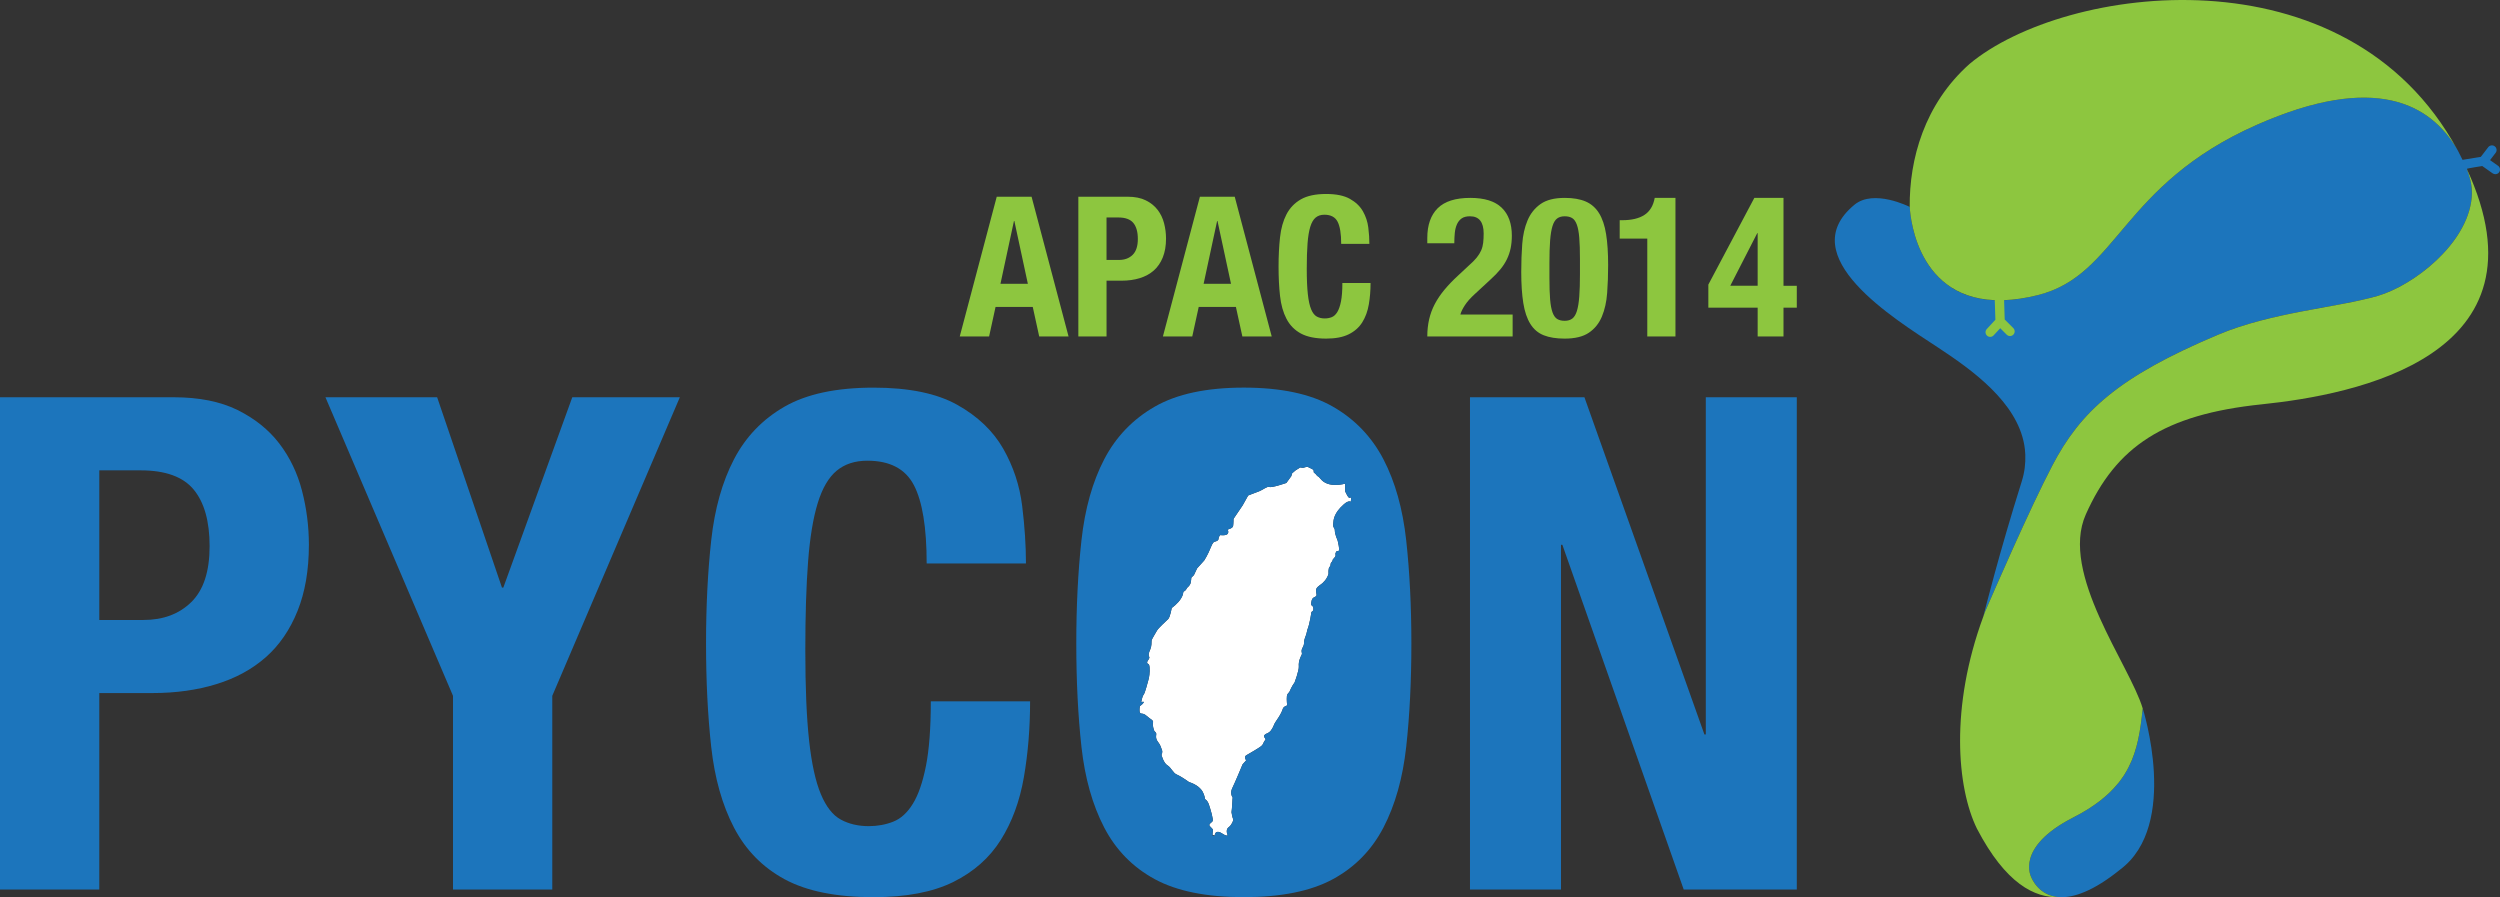 <?xml version="1.0" encoding="utf-8"?>
<!-- Generator: Adobe Illustrator 17.0.0, SVG Export Plug-In . SVG Version: 6.00 Build 0)  -->
<svg version="1.2" baseProfile="tiny" id="Layer_1" xmlns="http://www.w3.org/2000/svg" xmlns:xlink="http://www.w3.org/1999/xlink"
	 x="0px" y="0px" width="354.256px" height="127.128px" viewBox="0 0 354.256 127.128" xml:space="preserve">
<rect x="0" y="0" width="354.256" height="127.128" fill="#333333" stroke="none"/>
<g>
	<g>
		<path fill="#8DC63F" d="M146.177,27.876l5.241,19.801h-4.16l-0.915-4.188h-5.27l-0.915,4.188h-4.16l5.242-19.801H146.177z
			 M145.65,40.217l-1.914-8.902h-0.056l-1.913,8.902H145.65z"/>
		<path fill="#8DC63F" d="M159.793,27.876c1.017,0,1.872,0.172,2.566,0.513c0.693,0.342,1.252,0.791,1.678,1.345
			c0.425,0.555,0.73,1.188,0.915,1.9c0.184,0.712,0.277,1.438,0.277,2.177c0,1.017-0.153,1.904-0.458,2.662
			c-0.305,0.758-0.731,1.377-1.276,1.858c-0.545,0.481-1.206,0.841-1.983,1.082c-0.776,0.24-1.637,0.36-2.579,0.36h-2.135v7.904
			h-3.994V27.876H159.793z M158.573,36.834c0.795,0,1.437-0.24,1.927-0.721c0.489-0.481,0.735-1.23,0.735-2.247
			c0-0.998-0.213-1.757-0.638-2.274c-0.426-0.517-1.137-0.776-2.136-0.776h-1.664v6.018H158.573z"/>
		<path fill="#8DC63F" d="M174.964,27.876l5.241,19.801h-4.16l-0.915-4.188h-5.269l-0.915,4.188h-4.16l5.242-19.801H174.964z
			 M174.437,40.217l-1.914-8.902h-0.055l-1.913,8.902H174.437z"/>
		<path fill="#8DC63F" d="M189.538,31.412c-0.342-0.656-0.966-0.985-1.871-0.985c-0.499,0-0.912,0.134-1.234,0.402
			c-0.324,0.268-0.579,0.703-0.763,1.303c-0.184,0.601-0.315,1.386-0.388,2.358c-0.074,0.97-0.111,2.159-0.111,3.563
			c0,1.498,0.05,2.709,0.153,3.633c0.101,0.925,0.258,1.641,0.471,2.149c0.213,0.509,0.481,0.851,0.805,1.027
			c0.322,0.176,0.698,0.263,1.123,0.263c0.351,0,0.678-0.059,0.984-0.18c0.306-0.12,0.569-0.36,0.79-0.721
			c0.222-0.361,0.397-0.869,0.526-1.526c0.13-0.656,0.195-1.521,0.195-2.593h3.994c0,1.072-0.084,2.089-0.25,3.051
			c-0.166,0.961-0.476,1.802-0.929,2.523c-0.454,0.722-1.091,1.286-1.914,1.692c-0.823,0.408-1.891,0.611-3.203,0.611
			c-1.497,0-2.69-0.241-3.578-0.722c-0.887-0.48-1.567-1.174-2.039-2.08c-0.471-0.905-0.776-1.987-0.915-3.245
			c-0.139-1.257-0.208-2.644-0.208-4.16c0-1.497,0.07-2.879,0.208-4.146c0.139-1.266,0.444-2.352,0.915-3.258
			c0.472-0.905,1.152-1.613,2.039-2.121c0.887-0.508,2.08-0.763,3.578-0.763c1.424,0,2.547,0.231,3.37,0.693
			c0.823,0.462,1.437,1.05,1.844,1.761c0.406,0.712,0.66,1.48,0.762,2.302c0.102,0.823,0.152,1.595,0.152,2.315h-3.993
			C190.051,33.118,189.879,32.069,189.538,31.412z"/>
		<path fill="#8DC63F" d="M202.252,47.677c0-0.869,0.088-1.683,0.263-2.441c0.175-0.758,0.444-1.479,0.805-2.163
			c0.361-0.684,0.814-1.354,1.359-2.011c0.544-0.656,1.179-1.317,1.9-1.983l1.608-1.498c0.444-0.388,0.8-0.749,1.068-1.081
			c0.267-0.333,0.476-0.666,0.624-0.999c0.147-0.333,0.245-0.693,0.29-1.081c0.046-0.388,0.07-0.832,0.07-1.331
			c0-1.627-0.647-2.441-1.941-2.441c-0.499,0-0.892,0.102-1.179,0.305c-0.286,0.204-0.508,0.481-0.665,0.832
			c-0.157,0.351-0.259,0.758-0.306,1.221c-0.046,0.462-0.068,0.952-0.068,1.47h-3.828v-0.749c0-1.831,0.49-3.235,1.47-4.215
			c0.979-0.98,2.524-1.47,4.631-1.47c1.996,0,3.476,0.462,4.438,1.387c0.961,0.925,1.442,2.246,1.442,3.966
			c0,0.629-0.056,1.216-0.166,1.761c-0.111,0.546-0.288,1.068-0.527,1.567c-0.24,0.499-0.555,0.985-0.943,1.456
			c-0.388,0.471-0.86,0.957-1.415,1.456l-2.218,2.052c-0.592,0.536-1.054,1.059-1.386,1.567c-0.333,0.509-0.545,0.948-0.638,1.317
			h7.405v3.106H202.252z"/>
		<path fill="#8DC63F" d="M215.703,34.587c0.091-1.257,0.342-2.371,0.748-3.341c0.406-0.971,1.021-1.748,1.844-2.33
			c0.823-0.582,1.964-0.874,3.425-0.874c1.202,0,2.195,0.172,2.982,0.513c0.785,0.342,1.413,0.892,1.885,1.65
			c0.471,0.758,0.805,1.743,0.998,2.953c0.195,1.212,0.292,2.686,0.292,4.423c0,1.368-0.046,2.681-0.139,3.938
			c-0.093,1.257-0.342,2.371-0.748,3.342c-0.408,0.97-1.023,1.733-1.844,2.287c-0.823,0.556-1.965,0.833-3.425,0.833
			c-1.184,0-2.173-0.157-2.967-0.472c-0.796-0.315-1.428-0.85-1.9-1.61c-0.472-0.757-0.805-1.742-0.998-2.953
			c-0.195-1.21-0.291-2.685-0.291-4.423C215.564,37.157,215.61,35.845,215.703,34.587z M219.655,42.422
			c0.064,0.786,0.181,1.405,0.347,1.858c0.166,0.453,0.388,0.762,0.665,0.928c0.277,0.166,0.628,0.25,1.054,0.25
			c0.444,0,0.805-0.106,1.082-0.319c0.277-0.213,0.494-0.573,0.651-1.082c0.157-0.508,0.268-1.187,0.333-2.038
			c0.064-0.85,0.097-1.904,0.097-3.162v-2.135c0-1.239-0.032-2.251-0.097-3.037c-0.064-0.785-0.18-1.404-0.347-1.858
			c-0.166-0.453-0.388-0.763-0.665-0.929c-0.277-0.166-0.628-0.25-1.054-0.25c-0.444,0-0.805,0.106-1.082,0.319
			c-0.277,0.213-0.494,0.573-0.651,1.081c-0.157,0.509-0.268,1.188-0.333,2.038c-0.065,0.851-0.097,1.905-0.097,3.162v2.136
			C219.558,40.624,219.59,41.636,219.655,42.422z"/>
		<path fill="#8DC63F" d="M233.424,33.811h-3.91v-2.607h0.36c1.331,0,2.381-0.25,3.148-0.749c0.767-0.499,1.252-1.303,1.456-2.413
			h2.939v19.635h-3.993V33.811z"/>
		<path fill="#8DC63F" d="M248.593,28.042h4.133v12.452h1.885v3.106h-1.885v4.076h-3.661v-4.076h-6.988v-3.273L248.593,28.042z
			 M249.009,33.034l-3.826,7.46h3.882v-7.46H249.009z"/>
	</g>
	<g>
		<path fill="#1C75BC" d="M24.621,56.293c3.581,0,6.595,0.603,9.038,1.808c2.443,1.206,4.412,2.784,5.911,4.738
			c1.497,1.954,2.572,4.186,3.224,6.693c0.65,2.508,0.977,5.066,0.977,7.669c0,3.583-0.537,6.71-1.612,9.38
			c-1.075,2.672-2.574,4.853-4.494,6.546c-1.922,1.695-4.25,2.965-6.986,3.811c-2.735,0.846-5.764,1.269-9.086,1.269h-7.523v27.846
			H0V56.293H24.621z M20.322,87.852c2.8,0,5.064-0.846,6.791-2.541c1.725-1.693,2.589-4.331,2.589-7.913
			c0-3.518-0.749-6.188-2.247-8.012c-1.499-1.822-4.006-2.735-7.523-2.735h-5.862v21.202H20.322z"/>
		<path fill="#1C75BC" d="M71.128,83.26h0.195l9.77-26.966h15.242L78.26,98.598v27.455H64.191V98.598L46.116,56.293h15.828
			L71.128,83.26z"/>
		<path fill="#1C75BC" d="M129.503,68.751c-1.206-2.311-3.403-3.469-6.594-3.469c-1.759,0-3.21,0.473-4.349,1.417
			c-1.14,0.945-2.036,2.476-2.686,4.592c-0.651,2.116-1.108,4.885-1.368,8.304c-0.261,3.42-0.391,7.606-0.391,12.555
			c0,5.276,0.179,9.544,0.537,12.8c0.357,3.258,0.912,5.781,1.661,7.572c0.748,1.793,1.693,2.997,2.833,3.615
			c1.139,0.62,2.458,0.929,3.957,0.929c1.237,0,2.394-0.21,3.469-0.634c1.074-0.423,2.003-1.27,2.784-2.541
			c0.782-1.27,1.399-3.062,1.856-5.374c0.455-2.311,0.685-5.357,0.685-9.134h14.069c0,3.777-0.293,7.361-0.88,10.747
			c-0.585,3.388-1.678,6.352-3.273,8.891c-1.597,2.541-3.843,4.528-6.741,5.961c-2.899,1.432-6.661,2.149-11.284,2.149
			c-5.277,0-9.478-0.847-12.604-2.539c-3.126-1.693-5.52-4.136-7.181-7.328c-1.661-3.191-2.736-7.002-3.224-11.432
			c-0.489-4.429-0.733-9.314-0.733-14.655c0-5.276,0.244-10.144,0.733-14.607c0.488-4.461,1.563-8.288,3.224-11.48
			c1.661-3.191,4.055-5.682,7.181-7.475c3.127-1.79,7.327-2.686,12.604-2.686c5.014,0,8.971,0.815,11.87,2.443
			c2.898,1.629,5.064,3.697,6.497,6.203c1.433,2.508,2.329,5.213,2.688,8.111c0.357,2.898,0.537,5.618,0.537,8.158h-14.069
			C131.311,74.76,130.708,71.063,129.503,68.751z"/>
		<path fill="#1C75BC" d="M241.519,104.071h0.196V56.293h12.896v69.761h-16.023l-17.196-48.852h-0.196v48.852h-12.896V56.293h16.218
			L241.519,104.071z"/>
		<path fill="none" d="M171.816,118.404l0.307,0.033c0,0,0.003-0.03,0.004-0.048c-0.103-0.03-0.206-0.06-0.308-0.092
			C171.816,118.357,171.816,118.404,171.816,118.404z"/>
		<path fill="#FFFFFF" d="M172.575,117.876c0.449,0,0.706,0.393,1.155,0.505c0.449,0.112,0.105-0.089,0.105-0.594
			c0-0.505,0.337-0.561,0.505-0.785c0.168-0.225,0.505-0.729,0.393-0.954c-0.112-0.224-0.224-0.954-0.224-0.954
			s0.112-0.954,0.112-1.346c0-0.393,0.056-0.729,0.056-0.729s-0.449-0.561-0.056-1.346c0.393-0.785,1.458-3.366,1.458-3.366
			l0.505-0.561c0,0-0.346-0.479-0.01-0.703c0.337-0.224,2.085-1.148,2.31-1.485c0.224-0.337,0.168-0.449,0.393-0.673
			c0.224-0.224-0.337-0.425-0.112-0.706c0.224-0.281,0.28-0.135,0.673-0.416c0.393-0.281,0.633-0.904,0.746-1.185
			c0.112-0.281,0.993-1.331,1.234-2.253c0.194-0.263,0.577-0.363,0.577-0.363s-0.096-0.846-0.04-1.294
			c0.056-0.449,0.343-0.571,0.343-0.571s-0.026-0.014,0.254-0.574c0.28-0.561,0.475-0.772,0.475-0.772s0.669-1.735,0.617-2.34
			c-0.06-0.703,0.228-1.275,0.397-1.611c0.168-0.337-0.189-0.424,0.148-1.041c0.337-0.617,0.089-0.512,0.257-1.129
			c0.168-0.617,0.197-0.378,0.416-1.409c0.339-0.806,0.577-2.511,0.577-2.511s0.363-0.093,0.25-0.598
			c-0.112-0.505-0.379-0.082-0.267-0.811c0.112-0.729,0.455-0.61,0.68-0.835c0.224-0.224-0.29-0.841,0.215-1.29
			c0.505-0.449,0.524-0.337,0.973-0.841s0.561-1.01,0.561-1.01s-0.056-0.841,0.168-1.01c0.224-0.168,0-0.392,0.281-0.673
			s-0.056-0.168,0.337-0.561c0.393-0.393,0.112-0.505,0.224-0.729c0.112-0.224,0.115-0.301,0.363-0.264
			c0.324,0.048-0.082-1.501-0.082-1.501s-0.393-0.872-0.393-1.376c0-0.505-0.276-0.333-0.234-0.951
			c0.043-0.624,0.092-1.555,1.524-2.808c0.694-0.607,0.951-0.343,0.97-0.349c0,0,0.149-0.851-0.075-0.57
			c-0.224,0.28-0.726-0.932-0.726-0.932v-0.449v-0.617l0,0c0,0-2.362,0.721-3.478-0.673c-0.345-0.432-0.449-0.393-0.449-0.393
			l-0.28-0.337l-0.224-0.168l-0.056-0.393l-0.874-0.442l-0.617,0.168l-0.393-0.056l-0.696,0.442l-0.449,0.393l-0.112,0.393
			l-0.703,0.967c0,0-2.058,0.722-2.422,0.564c-0.281-0.122-1.026,0.488-1.531,0.657c-0.505,0.168-1.458,0.561-1.458,0.561
			l-0.785,1.402l-1.29,1.907c0,0,0,0.673-0.056,1.01c-0.056,0.336-0.785,0.505-0.785,0.505s0.225,0.337,0,0.617
			c-0.224,0.281-1.066,0.168-1.066,0.168s-0.224,0.28-0.224,0.561s-0.617,0.393-0.617,0.393s-0.215,0.123-0.449,0.729
			c-0.428,1.109-0.954,1.907-0.954,1.907l-1.01,1.122l-0.449,0.954l-0.369,0.369c0,0-0.023,0.584-0.135,0.865
			c-0.112,0.281-0.464,0.573-0.464,0.573s-0.209,0.436-0.434,0.492c-0.224,0.056,0.056,0.168-0.393,0.954
			c-0.449,0.785-1.346,1.402-1.346,1.402s-0.224,1.29-0.505,1.571c-0.281,0.28-1.428,1.313-1.597,1.65
			c-0.168,0.337-0.759,1.211-0.759,1.435c0,0.225,0,0.785-0.168,1.178c-0.168,0.393-0.346,0.785-0.178,1.066
			c0.168,0.28-0.325,0.584-0.281,0.868c0.043,0.273,0.29-0.026,0.346,0.647c0.056,0.673-0.056,1.459-0.168,1.795
			c-0.112,0.337-0.449,1.795-0.673,2.076c-0.224,0.28-0.337,1.066-0.337,1.066s0.449-0.168,0.337,0.056
			c-0.112,0.224-0.535,0.505-0.535,0.505s-0.138,0.729,0.03,0.954c0.168,0.224,0.393-0.056,0.954,0.449
			c0.561,0.505,0.987,0.575,0.874,0.967c-0.112,0.393,0.191,1.164,0.191,1.164s0.281,0.225,0.281,0.393
			c0,0.168-0.168,0.617,0.225,1.122c0.393,0.505,0.393,0.729,0.561,1.122c0.168,0.393-0.056,0.729-0.056,0.729
			s0.281,1.148,0.841,1.485c0.561,0.336,0.785,1.096,1.346,1.32c0.561,0.224,1.739,1.066,1.739,1.066s1.332,0.354,1.898,1.337
			c0.31,0.539,0.346,1.075,0.346,1.075s0.337,0.112,0.561,0.785c0.224,0.673,0.673,2.132,0.505,2.356s-0.617,0.393-0.393,0.673
			c0.224,0.28,0.505,0.393,0.449,0.673c-0.038,0.193-0.05,0.43-0.054,0.565c0.102,0.032,0.205,0.062,0.308,0.092
			C172.134,118.274,172.188,117.876,172.575,117.876z"/>
		<path fill="#1C75BC" d="M199.263,76.567c-0.489-4.461-1.563-8.288-3.224-11.48c-1.661-3.19-4.055-5.682-7.182-7.475
			c-3.126-1.79-7.328-2.687-12.604-2.687c-5.276,0-9.476,0.896-12.604,2.687c-3.126,1.792-5.52,4.284-7.181,7.475
			c-1.661,3.192-2.735,7.02-3.224,11.48c-0.489,4.462-0.732,9.331-0.732,14.607c0,5.342,0.244,10.227,0.732,14.655
			c0.489,4.43,1.563,8.241,3.224,11.432c1.661,3.192,4.055,5.634,7.181,7.328c3.127,1.692,7.328,2.539,12.604,2.539
			c5.276,0,9.478-0.847,12.604-2.539c3.127-1.693,5.521-4.136,7.182-7.328c1.661-3.191,2.735-7.002,3.224-11.432
			c0.489-4.428,0.733-9.314,0.733-14.655C199.995,85.898,199.751,81.03,199.263,76.567z M172.122,118.437l-0.307-0.033
			c0,0,0.001-0.046,0.003-0.108c0.004-0.135,0.015-0.373,0.054-0.565c0.056-0.281-0.224-0.393-0.449-0.673
			c-0.224-0.281,0.224-0.449,0.393-0.673s-0.281-1.683-0.505-2.356c-0.224-0.673-0.561-0.785-0.561-0.785s-0.036-0.537-0.346-1.075
			c-0.566-0.982-1.898-1.337-1.898-1.337s-1.178-0.841-1.739-1.066c-0.561-0.225-0.785-0.984-1.346-1.32
			c-0.561-0.337-0.841-1.485-0.841-1.485s0.224-0.336,0.056-0.729c-0.168-0.393-0.168-0.617-0.561-1.122
			c-0.393-0.505-0.225-0.954-0.225-1.122c0-0.168-0.281-0.393-0.281-0.393s-0.303-0.772-0.191-1.164
			c0.112-0.393-0.313-0.462-0.874-0.967c-0.561-0.505-0.785-0.224-0.954-0.449c-0.168-0.224-0.03-0.954-0.03-0.954
			s0.423-0.28,0.535-0.505c0.112-0.224-0.337-0.056-0.337-0.056s0.112-0.785,0.337-1.066c0.224-0.28,0.561-1.739,0.673-2.076
			c0.112-0.336,0.224-1.122,0.168-1.795c-0.056-0.673-0.303-0.374-0.346-0.647c-0.045-0.284,0.449-0.587,0.281-0.868
			c-0.168-0.281,0.009-0.673,0.178-1.066c0.168-0.393,0.168-0.954,0.168-1.178c0-0.224,0.591-1.099,0.759-1.435
			c0.168-0.337,1.316-1.369,1.597-1.65c0.281-0.281,0.505-1.571,0.505-1.571s0.898-0.617,1.346-1.402
			c0.449-0.785,0.168-0.897,0.393-0.954c0.224-0.056,0.434-0.492,0.434-0.492s0.352-0.293,0.464-0.573
			c0.112-0.28,0.135-0.865,0.135-0.865l0.369-0.369l0.449-0.954l1.01-1.122c0,0,0.526-0.798,0.954-1.907
			c0.234-0.606,0.449-0.729,0.449-0.729s0.617-0.112,0.617-0.393s0.224-0.561,0.224-0.561s0.841,0.112,1.066-0.168
			c0.225-0.28,0-0.617,0-0.617s0.729-0.168,0.785-0.505c0.056-0.337,0.056-1.01,0.056-1.01l1.29-1.907l0.785-1.402
			c0,0,0.954-0.393,1.458-0.561c0.505-0.168,1.251-0.778,1.531-0.657c0.364,0.158,2.422-0.564,2.422-0.564l0.703-0.967l0.112-0.393
			l0.449-0.393l0.696-0.442l0.393,0.056l0.617-0.168l0.874,0.442l0.056,0.393l0.224,0.168l0.28,0.337c0,0,0.103-0.039,0.449,0.393
			c1.116,1.394,3.478,0.673,3.478,0.673l0,0v0.617v0.449c0,0,0.502,1.212,0.726,0.932c0.224-0.281,0.075,0.57,0.075,0.57
			c-0.019,0.006-0.277-0.257-0.97,0.349c-1.432,1.252-1.482,2.184-1.524,2.808c-0.042,0.618,0.234,0.446,0.234,0.951
			c0,0.505,0.393,1.376,0.393,1.376s0.406,1.549,0.082,1.501c-0.248-0.037-0.25,0.04-0.363,0.264
			c-0.112,0.225,0.168,0.337-0.224,0.729c-0.393,0.393-0.056,0.28-0.337,0.561s-0.056,0.505-0.281,0.673
			c-0.224,0.168-0.168,1.01-0.168,1.01s-0.112,0.505-0.561,1.01s-0.468,0.393-0.973,0.841c-0.505,0.449,0.01,1.066-0.215,1.29
			c-0.224,0.225-0.568,0.105-0.68,0.835c-0.112,0.729,0.155,0.307,0.267,0.811c0.112,0.505-0.25,0.598-0.25,0.598
			s-0.238,1.705-0.577,2.511c-0.219,1.032-0.248,0.792-0.416,1.409c-0.168,0.617,0.079,0.512-0.257,1.129
			c-0.337,0.617,0.02,0.705-0.148,1.041c-0.168,0.337-0.457,0.908-0.397,1.611c0.052,0.605-0.617,2.34-0.617,2.34
			s-0.194,0.211-0.475,0.772c-0.281,0.561-0.254,0.574-0.254,0.574s-0.287,0.122-0.343,0.571c-0.056,0.449,0.04,1.294,0.04,1.294
			s-0.383,0.099-0.577,0.363c-0.241,0.922-1.122,1.973-1.234,2.253c-0.112,0.281-0.353,0.904-0.746,1.185
			c-0.393,0.28-0.449,0.135-0.673,0.416c-0.225,0.281,0.336,0.482,0.112,0.706c-0.224,0.224-0.168,0.336-0.393,0.673
			c-0.225,0.337-1.973,1.26-2.31,1.485c-0.336,0.224,0.01,0.703,0.01,0.703l-0.505,0.561c0,0-1.066,2.58-1.458,3.366
			c-0.393,0.785,0.056,1.346,0.056,1.346s-0.056,0.337-0.056,0.729c0,0.393-0.112,1.346-0.112,1.346s0.112,0.729,0.224,0.954
			c0.112,0.225-0.224,0.729-0.393,0.954c-0.168,0.224-0.505,0.28-0.505,0.785c0,0.505,0.343,0.706-0.105,0.594
			c-0.449-0.112-0.706-0.505-1.155-0.505c-0.387,0-0.44,0.398-0.449,0.513C172.125,118.407,172.122,118.437,172.122,118.437z"/>
	</g>
</g>
<path fill="none" d="M300.096,111.048c0.065-0.079,0.137-0.157,0.2-0.236C300.233,110.891,300.161,110.968,300.096,111.048z"/>
<path fill="none" d="M301.085,109.679c1.523-2.43,2.063-5.101,2.413-8.108C303.146,104.551,302.607,107.235,301.085,109.679z"/>
<path fill="none" d="M300.601,110.39c0.128-0.177,0.259-0.353,0.376-0.533C300.861,110.037,300.729,110.213,300.601,110.39z"/>
<path fill="none" d="M303.607,100.582c0.007-0.066,0.014-0.13,0.021-0.197c-0.022,0.208-0.045,0.412-0.068,0.617
	C303.576,100.862,303.593,100.724,303.607,100.582z"/>
<path fill="#1C75BC" d="M303.561,101.002c-0.021,0.19-0.041,0.382-0.063,0.569c-0.35,3.007-0.891,5.678-2.413,8.108
	c-0.037,0.059-0.069,0.119-0.107,0.178c-0.117,0.179-0.248,0.356-0.376,0.533c-0.101,0.141-0.197,0.283-0.306,0.422
	c-0.062,0.079-0.135,0.157-0.2,0.236c-1.401,1.71-3.393,3.301-6.31,4.789c-8.312,4.237-5.949,8.475-5.949,8.475
	s0.991,2.678,4.014,2.817c1.944,0.09,4.718-0.787,8.597-3.924c8.446-6.325,3.182-22.82,3.182-22.82
	c-0.007,0.066-0.014,0.131-0.021,0.197C303.593,100.724,303.576,100.862,303.561,101.002z"/>
<path fill="#8DC63F" d="M303.498,101.571c0.022-0.187,0.042-0.379,0.063-0.569C303.54,101.193,303.52,101.383,303.498,101.571z"/>
<path fill="#8DC63F" d="M300.296,110.811c0.109-0.139,0.204-0.281,0.306-0.422C300.5,110.53,300.405,110.672,300.296,110.811z"/>
<path fill="#1C75BC" d="M353.976,23.487l-1.129-0.797l0.79-1.03c0.222-0.289,0.168-0.704-0.121-0.925
	c-0.289-0.221-0.703-0.168-0.926,0.122l-1.049,1.367l-2.595,0.425c-0.212-0.433-0.418-0.862-0.659-1.31
	c-0.025-0.047-0.054-0.089-0.08-0.136c-3.786-6.487-11.659-10.917-28.405-3.519c-19.336,8.542-19.653,21.29-31.036,24.135
	c-17.654,4.414-18.147-12.494-18.147-12.494s-0.005-0.002-0.005-0.003c-0.058-0.029-5.078-2.578-7.833-0.309
	c-8.839,7.279,5.666,16.166,11.785,20.192c4.903,3.225,11.226,7.751,12.284,13.861c0.078,0.451,0.123,0.911,0.141,1.379
	c0.046,1.203-0.091,2.456-0.506,3.777c-3.186,10.122-5.245,18.345-5.442,19.14c0.081-0.221,0.151-0.439,0.235-0.661
	c1.148-2.661,6.324-14.583,9.534-20.72c3.978-7.604,9.244-12.549,23.492-18.551c7.62-3.21,16.796-3.82,22.598-5.495
	c5.084-1.468,12.736-7.367,13.34-13.909c0.086-1.223-0.077-2.466-0.551-3.706c-0.143-0.374-0.12-0.396-0.12-0.396
	c-0.026-0.06,2.175-0.397,2.175-0.397l1.47,1.037c0.116,0.081,0.249,0.121,0.38,0.121c0.206,0,0.411-0.097,0.539-0.28
	C354.345,24.11,354.274,23.697,353.976,23.487z"/>
<path fill="#8DC63F" d="M349.536,23.891c0.096,0.298,0.097,0.293,0.112,0.332c0.5,1.307,0.711,2.52,0.593,3.806
	c-0.603,6.542-8.256,12.441-13.34,13.909c-5.802,1.675-14.978,2.285-22.598,5.495c-14.248,6.002-19.514,10.946-23.492,18.551
	c-3.21,6.137-8.386,18.058-9.534,20.72c-0.085,0.221-0.154,0.44-0.235,0.661c-4.745,12.886-3.73,24.262-0.916,30.035
	c4.074,7.808,8.183,9.881,11.725,9.729c-3.023-0.139-4.014-2.817-4.014-2.817s-2.363-4.237,5.949-8.475
	c2.918-1.488,4.91-3.079,6.31-4.789c0.065-0.079,0.137-0.157,0.2-0.236c0.109-0.139,0.204-0.281,0.306-0.422
	c0.127-0.177,0.26-0.353,0.376-0.533c0.038-0.059,0.07-0.119,0.107-0.178c1.523-2.444,2.062-5.127,2.413-8.108
	c0.022-0.188,0.042-0.378,0.063-0.569c0.023-0.206,0.046-0.409,0.068-0.617c-1.857-6.197-11.797-19.12-8.064-27.486
	c4.284-9.602,11.038-14.168,24.96-15.608C333.653,55.932,361.871,50.513,349.536,23.891z"/>
<path fill="#8DC63F" d="M300.977,109.857c0.038-0.059,0.07-0.119,0.107-0.178C301.047,109.738,301.016,109.798,300.977,109.857z"/>
<path fill="#8DC63F" d="M279.092,9.057c-6.416,5.703-8.547,13.534-8.479,20.267c0,0,0.005,0.003,0.005,0.003
	s0.379,12.75,12.046,13.209l0.087,2.772l-1.221,1.321c-0.248,0.268-0.231,0.685,0.037,0.933c0.126,0.117,0.288,0.175,0.448,0.175
	c0.178,0,0.355-0.071,0.485-0.212l0.938-1.016l0.917,0.918c0.129,0.129,0.298,0.193,0.467,0.193c0.169,0,0.338-0.064,0.467-0.193
	c0.258-0.258,0.258-0.676,0-0.934l-1.218-1.218l-0.086-2.74c1.436-0.054,3.018-0.274,4.779-0.715
	c11.383-2.846,11.7-15.594,31.036-24.135c16.746-7.398,24.619-2.968,28.405,3.519C332.506-7.649,292.523-2.155,279.092,9.057z"/>
</svg>
